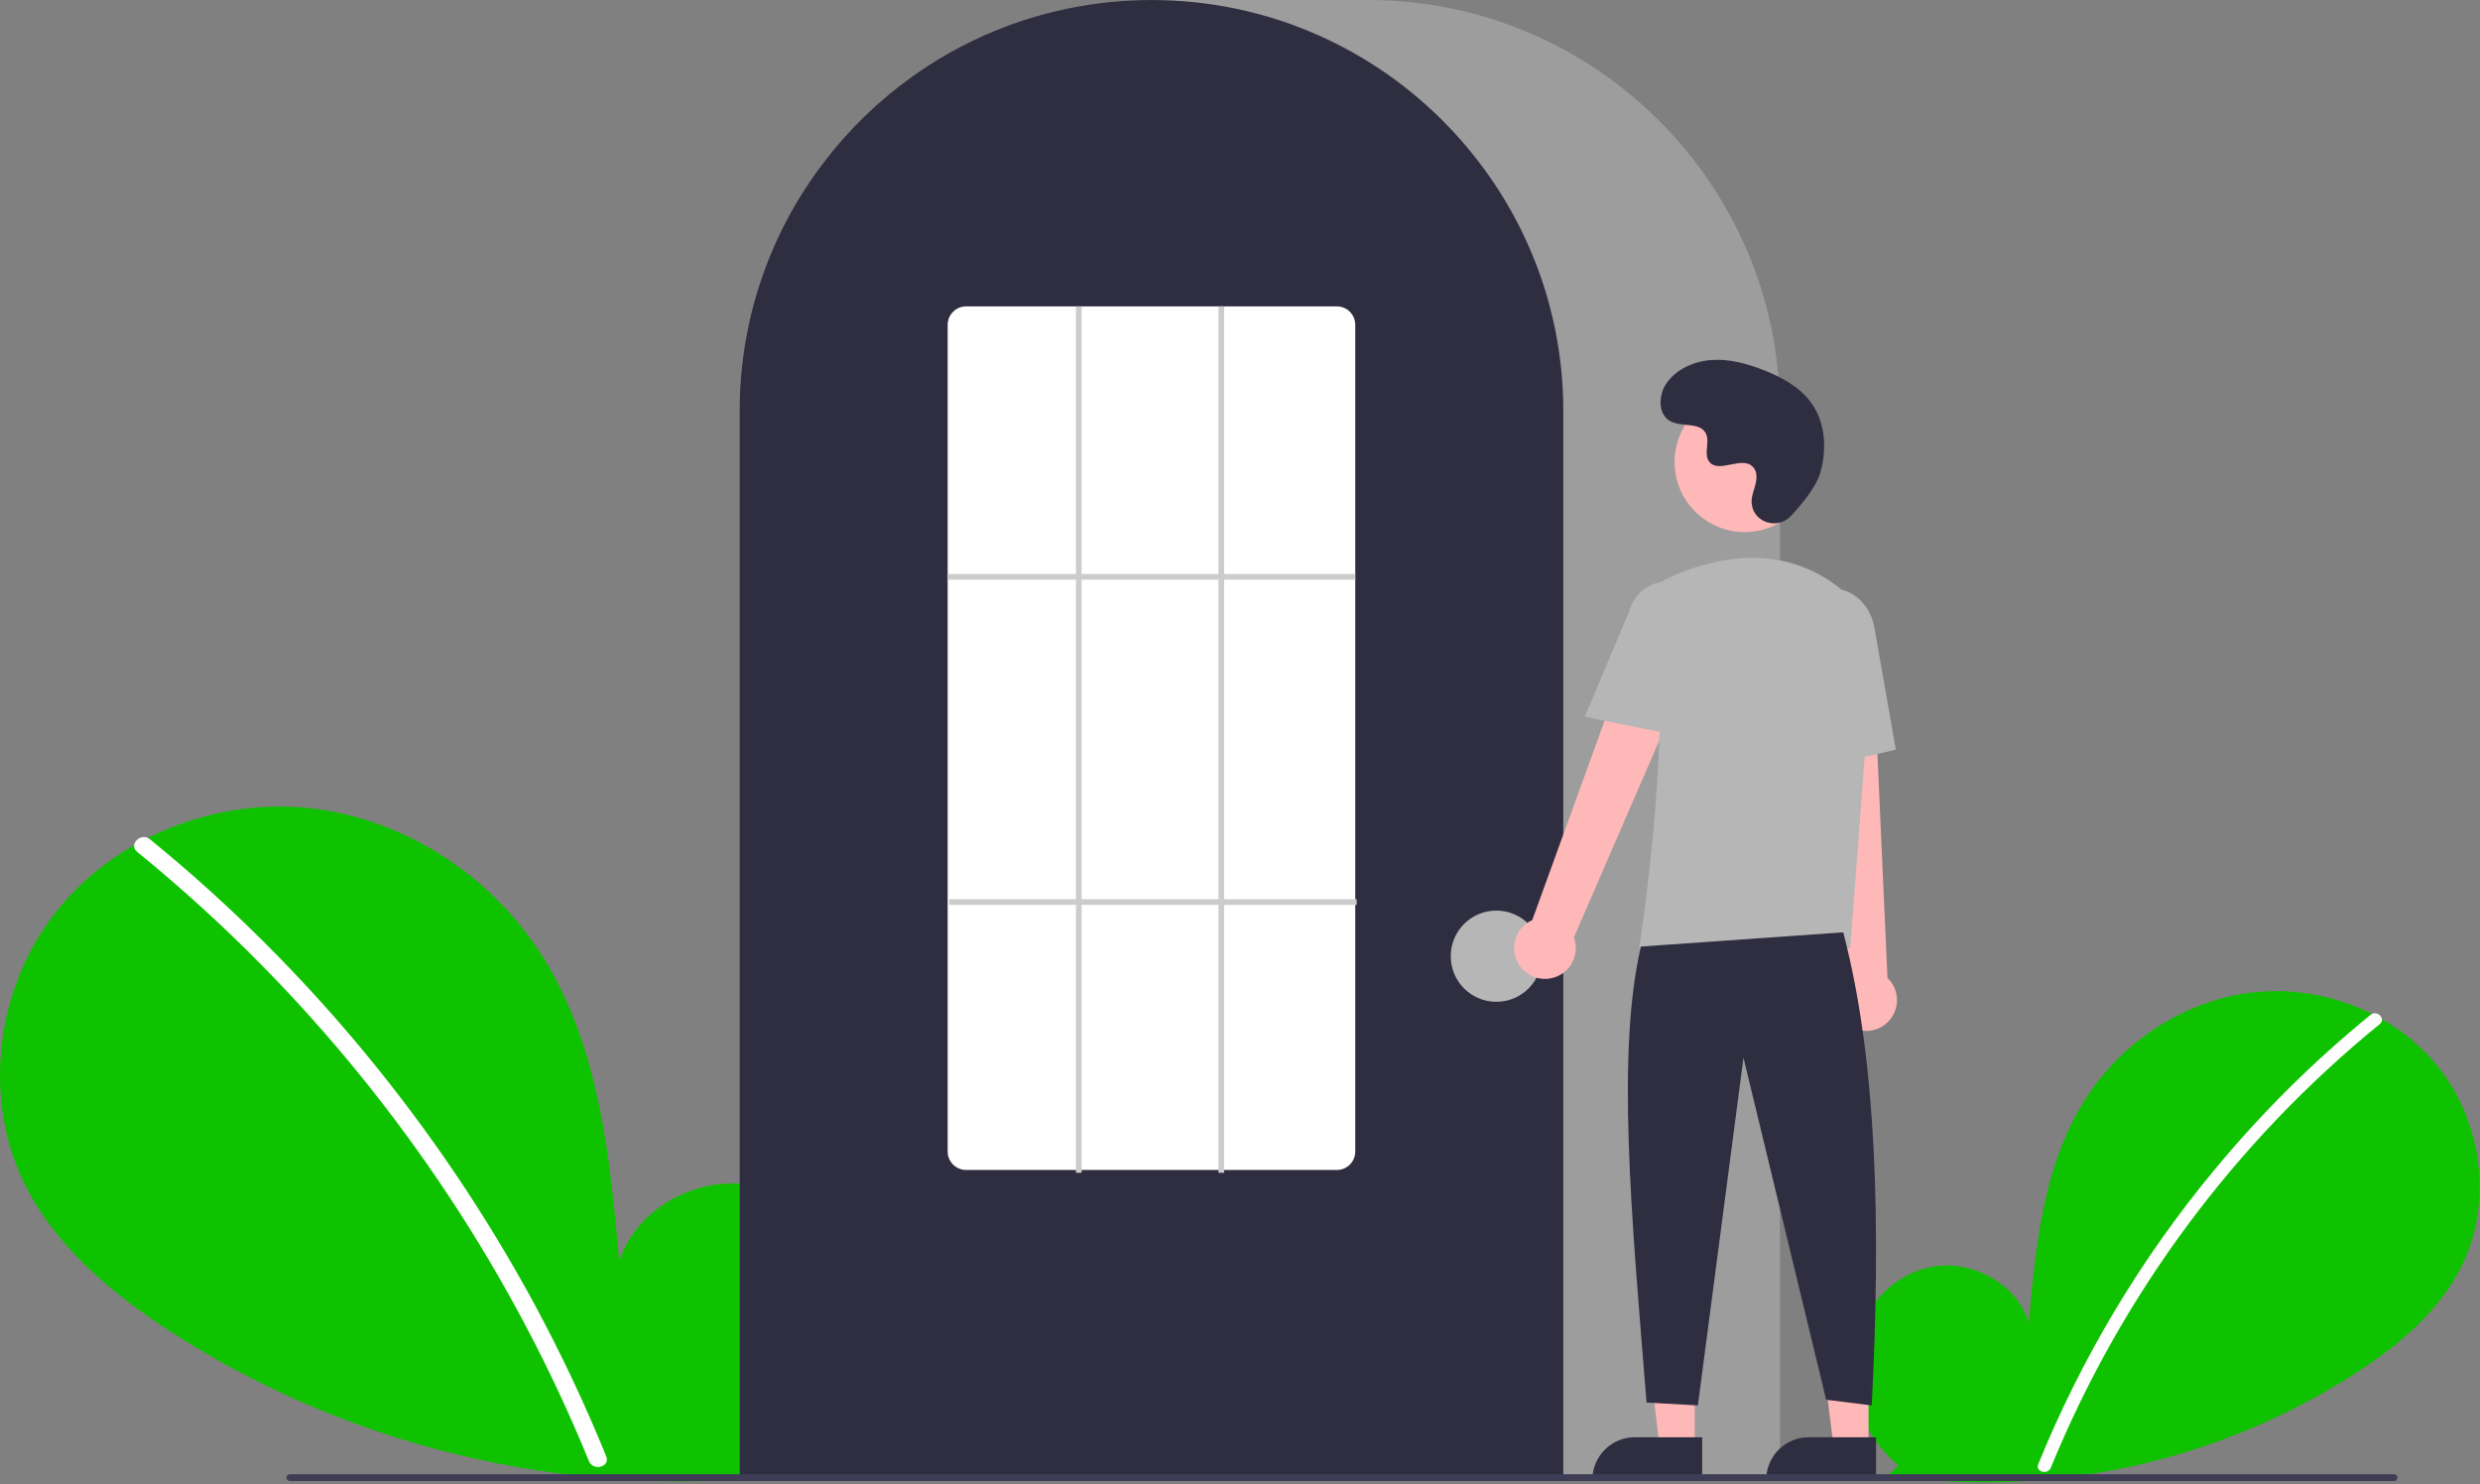 <svg width="670" height="401" viewBox="0 0 670 401" fill="none" xmlns="http://www.w3.org/2000/svg">
<rect x="0" y="0" width="670" height="401" fill="#808080" stroke="none"/>
<g clip-path="url(#clip0_1888_402)">
<path d="M512.891 395.978C504.315 388.731 499.105 377.282 500.472 366.137C501.838 354.992 510.299 344.747 521.276 342.38C532.252 340.013 544.764 346.565 548.098 357.287C549.932 336.615 552.047 315.077 563.037 297.473C572.989 281.534 590.225 270.128 608.905 268.087C627.585 266.047 647.253 273.754 658.903 288.498C670.553 303.242 673.406 324.676 665.246 341.604C659.236 354.074 648.162 363.354 636.559 370.904C599.066 395.095 554.098 404.932 509.929 398.606L512.891 395.978Z" fill="#0FC200"/>
<path d="M640.431 274.181C625.018 286.735 610.878 300.776 598.215 316.101C578.399 340.002 562.363 366.8 550.666 395.561C549.81 397.659 553.217 398.572 554.064 396.497C573.201 349.755 603.752 308.558 642.923 276.672C644.682 275.24 642.176 272.76 640.431 274.181Z" fill="white"/>
<path d="M215.652 394.009C227.431 384.055 234.587 368.331 232.71 353.023C230.834 337.715 219.212 323.643 204.136 320.392C189.06 317.142 171.875 326.14 167.296 340.867C164.776 312.474 161.872 282.892 146.777 258.713C133.108 236.82 109.434 221.154 83.777 218.351C58.12 215.549 31.106 226.134 15.104 246.385C-0.897 266.636 -4.815 296.076 6.392 319.326C14.648 336.453 29.858 349.2 45.794 359.57C96.637 392.653 159.708 406.451 219.72 397.619" fill="#0FC200"/>
<path d="M40.477 226.72C61.647 243.964 81.069 263.25 98.461 284.298C115.856 305.325 131.17 327.99 144.188 351.974C151.465 365.428 158.002 379.269 163.77 393.436C164.946 396.318 160.266 397.572 159.103 394.722C148.887 369.747 136.248 345.833 121.366 323.323C106.557 300.894 89.608 279.955 70.755 260.8C60.092 249.971 48.842 239.736 37.055 230.142C34.639 228.175 38.081 224.769 40.477 226.72Z" fill="white"/>
<path d="M480.865 399.63H199.815V111.265C199.815 49.913 249.729 0 311.08 0H369.601C430.952 0 480.865 49.913 480.865 111.265V399.63Z" fill="#9D9D9D"/>
<path d="M422.345 399.63H199.815V111.265C199.753 87.756 207.198 64.842 221.064 45.858C221.575 45.161 222.084 44.474 222.61 43.793C229.317 34.997 237.299 27.25 246.291 20.808C246.799 20.439 247.309 20.076 247.826 19.712C255.351 14.505 263.491 10.248 272.06 7.039C272.569 6.846 273.087 6.653 273.605 6.468C281.355 3.702 289.389 1.807 297.559 0.819C298.065 0.75 298.585 0.696 299.105 0.641C307.066 -0.21 315.095 -0.21 323.056 0.641C323.575 0.696 324.095 0.75 324.607 0.82C332.774 1.808 340.806 3.702 348.554 6.468C349.073 6.653 349.591 6.846 350.101 7.039C358.565 10.209 366.609 14.402 374.053 19.526C374.57 19.881 375.088 20.244 375.598 20.607C380.638 24.205 385.373 28.214 389.753 32.592C393.266 36.103 396.539 39.846 399.551 43.796C400.075 44.474 400.585 45.161 401.095 45.857C414.962 64.841 422.406 87.756 422.345 111.265V399.63Z" fill="#2F2E41"/>
<path d="M404.25 270.655C411.054 270.655 416.57 265.139 416.57 258.335C416.57 251.531 411.054 246.015 404.25 246.015C397.446 246.015 391.93 251.531 391.93 258.335C391.93 265.139 397.446 270.655 404.25 270.655Z" fill="#b6b6b6"/>
<path d="M457.842 390.993H448.402L443.91 354.581L457.843 354.582L457.842 390.993Z" fill="#FFB8B8"/>
<path d="M441.658 388.296H459.864V399.758H430.195C430.195 398.253 430.492 396.763 431.068 395.372C431.644 393.981 432.488 392.717 433.553 391.653C434.617 390.589 435.881 389.744 437.272 389.168C438.662 388.592 440.153 388.296 441.658 388.296Z" fill="#2F2E41"/>
<path d="M504.812 390.993H495.371L490.88 354.581L504.813 354.582L504.812 390.993Z" fill="#FFB8B8"/>
<path d="M488.628 388.296H506.834V399.758H477.165C477.165 398.253 477.462 396.763 478.038 395.372C478.614 393.981 479.458 392.717 480.522 391.653C481.587 390.589 482.851 389.744 484.241 389.168C485.632 388.592 487.123 388.296 488.628 388.296Z" fill="#2F2E41"/>
<path d="M410.485 260.776C409.806 259.775 409.355 258.638 409.163 257.444C408.971 256.25 409.043 255.028 409.374 253.865C409.705 252.702 410.287 251.626 411.079 250.712C411.871 249.798 412.854 249.069 413.958 248.577L446.049 160.129L461.839 168.747L425.199 253.27C425.904 255.18 425.884 257.282 425.142 259.179C424.401 261.075 422.989 262.633 421.176 263.558C419.362 264.483 417.272 264.711 415.302 264.198C413.331 263.686 411.618 262.468 410.485 260.776Z" fill="#FFB8B8"/>
<path d="M499.989 277.395C498.94 276.794 498.036 275.97 497.34 274.981C496.643 273.992 496.173 272.862 495.96 271.672C495.748 270.481 495.799 269.259 496.11 268.09C496.422 266.922 496.985 265.836 497.762 264.909L487.82 171.346L505.79 172.167L509.922 264.198C511.393 265.606 512.297 267.504 512.462 269.533C512.627 271.562 512.042 273.582 510.817 275.209C509.593 276.835 507.815 277.956 505.819 278.359C503.823 278.762 501.749 278.419 499.989 277.395Z" fill="#FFB8B8"/>
<path d="M471.322 143.746C481.767 143.746 490.234 135.279 490.234 124.834C490.234 114.39 481.767 105.922 471.322 105.922C460.877 105.922 452.41 114.39 452.41 124.834C452.41 135.279 460.877 143.746 471.322 143.746Z" fill="#FFB8B8"/>
<path d="M499.869 256.116H442.853L442.921 255.673C443.024 255.009 453.083 189.115 445.664 167.557C444.919 165.438 444.985 163.119 445.848 161.046C446.71 158.973 448.309 157.292 450.337 156.328C460.941 151.334 481.297 145.185 498.478 160.108C501.006 162.34 502.98 165.13 504.244 168.256C505.508 171.383 506.028 174.761 505.762 178.123L499.869 256.116Z" fill="#b6b6b6"/>
<path d="M453.804 198.853L428.135 193.645L440.167 165.132C440.887 162.371 442.673 160.007 445.133 158.561C447.593 157.114 450.527 156.703 453.29 157.416C456.054 158.129 458.421 159.91 459.874 162.366C461.326 164.823 461.745 167.755 461.038 170.52L453.804 198.853Z" fill="#b6b6b6"/>
<path d="M486.678 208.522L485.135 173.147C483.965 166.498 487.772 160.211 493.626 159.184C499.482 158.16 505.201 162.772 506.376 169.471L512.177 202.525L486.678 208.522Z" fill="#b6b6b6"/>
<path d="M497.972 251.881C507.146 286.822 508.147 331.245 505.672 379.701L493.352 378.161L471.022 285.761L458.702 379.701L444.842 378.931C440.701 328.089 436.67 284.441 443.302 255.731L497.972 251.881Z" fill="#2F2E41"/>
<path d="M483.783 139.45C480.255 143.208 473.703 141.191 473.243 136.057C473.207 135.658 473.21 135.257 473.251 134.859C473.488 132.584 474.802 130.52 474.487 128.118C474.416 127.521 474.194 126.951 473.841 126.464C471.029 122.699 464.429 128.148 461.776 124.74C460.149 122.65 462.062 119.359 460.813 117.024C459.165 113.941 454.284 115.462 451.224 113.773C447.818 111.895 448.022 106.67 450.263 103.492C452.997 99.616 457.791 97.548 462.524 97.25C467.258 96.952 471.959 98.231 476.379 99.954C481.4 101.91 486.379 104.615 489.469 109.03C493.227 114.399 493.588 121.618 491.709 127.896C490.566 131.716 486.664 136.381 483.783 139.45Z" fill="#2F2E41"/>
<path d="M646.785 400.125H78.299C78.056 400.125 77.824 400.028 77.652 399.856C77.481 399.684 77.385 399.451 77.385 399.209C77.385 398.966 77.481 398.733 77.652 398.561C77.824 398.389 78.056 398.292 78.299 398.292H646.785C647.028 398.292 647.26 398.389 647.432 398.561C647.603 398.733 647.699 398.966 647.699 399.209C647.699 399.451 647.603 399.684 647.432 399.856C647.26 400.028 647.028 400.125 646.785 400.125Z" fill="#3F3D56"/>
<path d="M361.13 316.085H261.03C259.712 316.092 258.445 315.576 257.507 314.65C256.568 313.724 256.036 312.463 256.025 311.145V87.715C256.036 86.397 256.568 85.136 257.507 84.21C258.445 83.284 259.712 82.768 261.03 82.775H361.13C362.449 82.768 363.716 83.284 364.654 84.21C365.593 85.136 366.125 86.397 366.135 87.715V311.145C366.125 312.463 365.593 313.724 364.654 314.65C363.716 315.576 362.449 316.092 361.13 316.085Z" fill="white"/>
<path d="M366.135 155.07H256.025V156.61H366.135V155.07Z" fill="#CCCCCC"/>
<path d="M366.52 242.935H256.41V244.475H366.52V242.935Z" fill="#CCCCCC"/>
<path d="M292.215 82.775H290.675V316.855H292.215V82.775Z" fill="#CCCCCC"/>
<path d="M330.715 82.775H329.175V316.855H330.715V82.775Z" fill="#CCCCCC"/>
</g>
<defs>
<clipPath id="clip0_1888_402">
<rect width="669.9" height="400.507" fill="white"/>
</clipPath>
</defs>
</svg>
